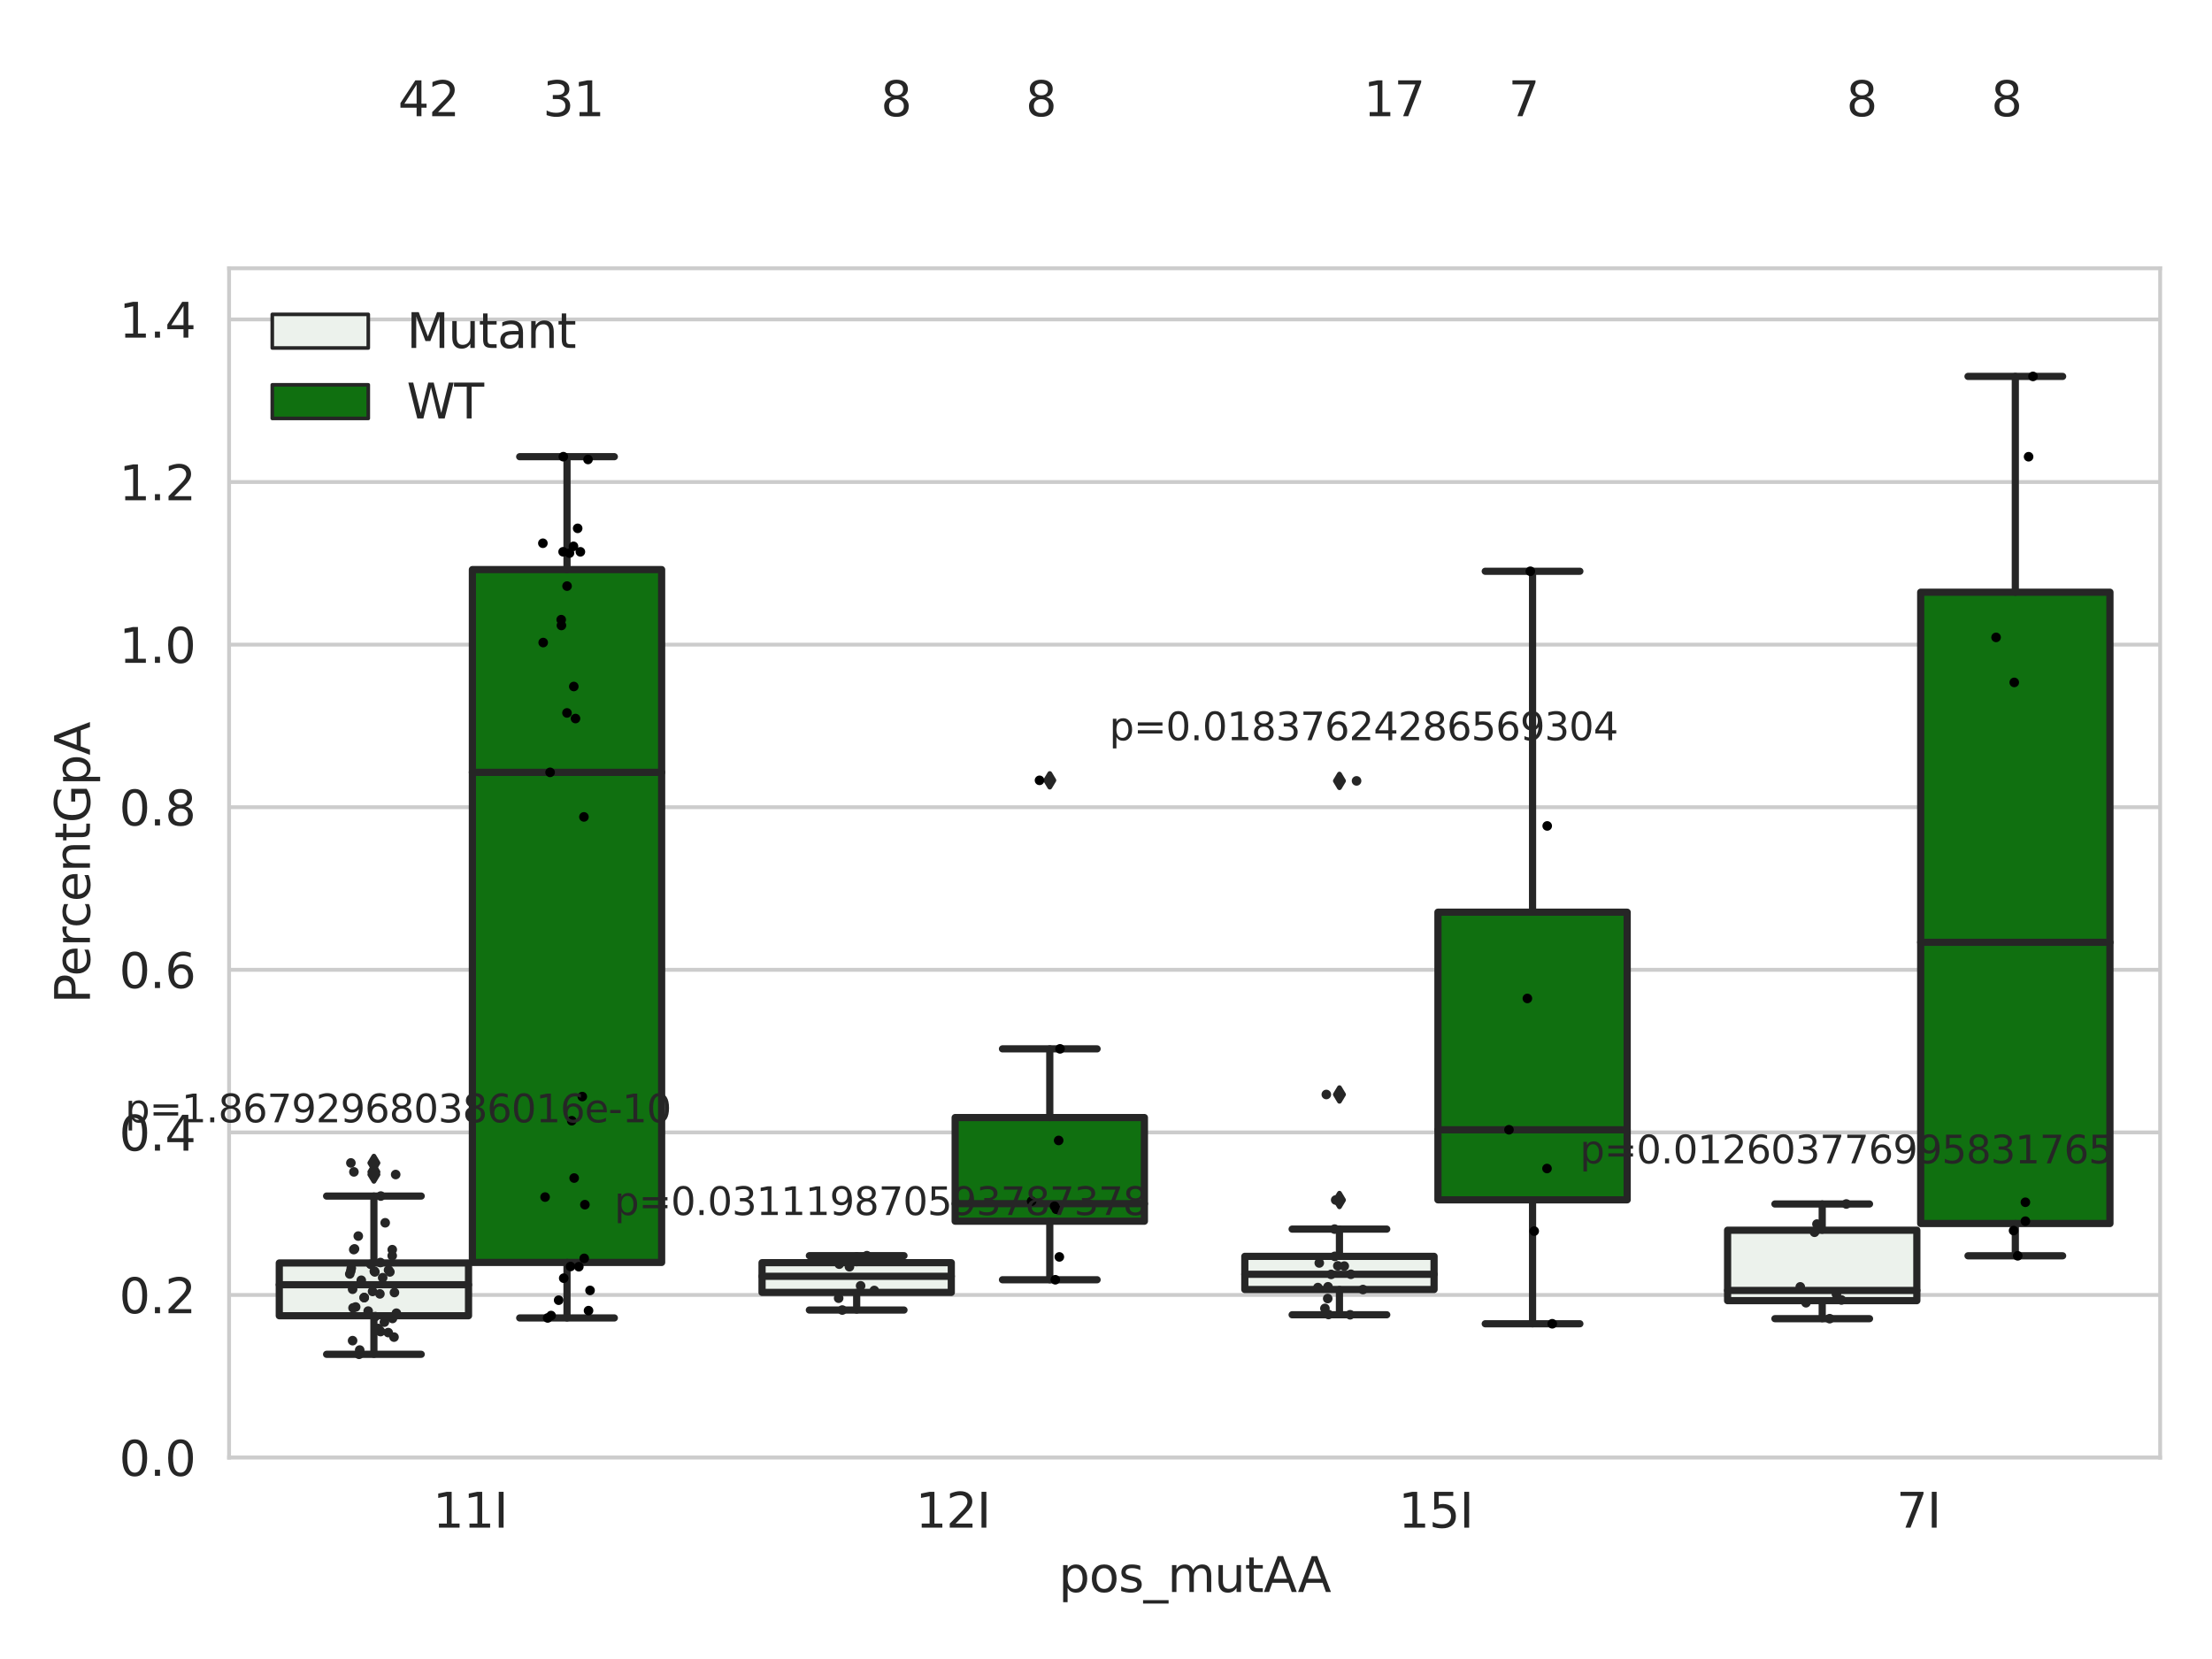 <?xml version="1.0" encoding="utf-8" standalone="no"?>
<!DOCTYPE svg PUBLIC "-//W3C//DTD SVG 1.1//EN"
  "http://www.w3.org/Graphics/SVG/1.1/DTD/svg11.dtd">
<svg xmlns:xlink="http://www.w3.org/1999/xlink" width="460.8pt" height="345.6pt" viewBox="0 0 460.8 345.6" xmlns="http://www.w3.org/2000/svg" version="1.1">
 <defs>
  <style type="text/css">*{stroke-linejoin: round; stroke-linecap: butt}</style>
 </defs>
 <g id="figure_1">
  <g id="patch_1">
   <path d="M 0 345.6 
L 460.8 345.6 
L 460.8 0 
L 0 0 
z
" style="fill: #ffffff"/>
  </g>
  <g id="axes_1">
   <g id="patch_2">
    <path d="M 47.72 303.64 
L 450 303.64 
L 450 55.89 
L 47.72 55.89 
z
" style="fill: #ffffff"/>
   </g>
   <g id="matplotlib.axis_1">
    <g id="xtick_1">
     <g id="text_1">
      <!-- 11I -->
      <g style="fill: #262626" transform="translate(90.168 318.238)scale(0.1 -0.1)">
       <defs>
        <path id="DejaVuSans-31" d="M 794 531 
L 1825 531 
L 1825 4091 
L 703 3866 
L 703 4441 
L 1819 4666 
L 2450 4666 
L 2450 531 
L 3481 531 
L 3481 0 
L 794 0 
L 794 531 
z
" transform="scale(0.016)"/>
        <path id="DejaVuSans-49" d="M 628 4666 
L 1259 4666 
L 1259 0 
L 628 0 
L 628 4666 
z
" transform="scale(0.016)"/>
       </defs>
       <use xlink:href="#DejaVuSans-31"/>
       <use xlink:href="#DejaVuSans-31" x="63.623"/>
       <use xlink:href="#DejaVuSans-49" x="127.246"/>
      </g>
     </g>
    </g>
    <g id="xtick_2">
     <g id="text_2">
      <!-- 12I -->
      <g style="fill: #262626" transform="translate(190.738 318.238)scale(0.1 -0.1)">
       <defs>
        <path id="DejaVuSans-32" d="M 1228 531 
L 3431 531 
L 3431 0 
L 469 0 
L 469 531 
Q 828 903 1448 1529 
Q 2069 2156 2228 2338 
Q 2531 2678 2651 2914 
Q 2772 3150 2772 3378 
Q 2772 3750 2511 3984 
Q 2250 4219 1831 4219 
Q 1534 4219 1204 4116 
Q 875 4013 500 3803 
L 500 4441 
Q 881 4594 1212 4672 
Q 1544 4750 1819 4750 
Q 2544 4750 2975 4387 
Q 3406 4025 3406 3419 
Q 3406 3131 3298 2873 
Q 3191 2616 2906 2266 
Q 2828 2175 2409 1742 
Q 1991 1309 1228 531 
z
" transform="scale(0.016)"/>
       </defs>
       <use xlink:href="#DejaVuSans-31"/>
       <use xlink:href="#DejaVuSans-32" x="63.623"/>
       <use xlink:href="#DejaVuSans-49" x="127.246"/>
      </g>
     </g>
    </g>
    <g id="xtick_3">
     <g id="text_3">
      <!-- 15I -->
      <g style="fill: #262626" transform="translate(291.308 318.238)scale(0.1 -0.1)">
       <defs>
        <path id="DejaVuSans-35" d="M 691 4666 
L 3169 4666 
L 3169 4134 
L 1269 4134 
L 1269 2991 
Q 1406 3038 1543 3061 
Q 1681 3084 1819 3084 
Q 2600 3084 3056 2656 
Q 3513 2228 3513 1497 
Q 3513 744 3044 326 
Q 2575 -91 1722 -91 
Q 1428 -91 1123 -41 
Q 819 9 494 109 
L 494 744 
Q 775 591 1075 516 
Q 1375 441 1709 441 
Q 2250 441 2565 725 
Q 2881 1009 2881 1497 
Q 2881 1984 2565 2268 
Q 2250 2553 1709 2553 
Q 1456 2553 1204 2497 
Q 953 2441 691 2322 
L 691 4666 
z
" transform="scale(0.016)"/>
       </defs>
       <use xlink:href="#DejaVuSans-31"/>
       <use xlink:href="#DejaVuSans-35" x="63.623"/>
       <use xlink:href="#DejaVuSans-49" x="127.246"/>
      </g>
     </g>
    </g>
    <g id="xtick_4">
     <g id="text_4">
      <!-- 7I -->
      <g style="fill: #262626" transform="translate(395.059 318.238)scale(0.1 -0.1)">
       <defs>
        <path id="DejaVuSans-37" d="M 525 4666 
L 3525 4666 
L 3525 4397 
L 1831 0 
L 1172 0 
L 2766 4134 
L 525 4134 
L 525 4666 
z
" transform="scale(0.016)"/>
       </defs>
       <use xlink:href="#DejaVuSans-37"/>
       <use xlink:href="#DejaVuSans-49" x="63.623"/>
      </g>
     </g>
    </g>
    <g id="text_5">
     <!-- pos_mutAA -->
     <g style="fill: #262626" transform="translate(220.544 331.638)scale(0.1 -0.1)">
      <defs>
       <path id="DejaVuSans-70" d="M 1159 525 
L 1159 -1331 
L 581 -1331 
L 581 3500 
L 1159 3500 
L 1159 2969 
Q 1341 3281 1617 3432 
Q 1894 3584 2278 3584 
Q 2916 3584 3314 3078 
Q 3713 2572 3713 1747 
Q 3713 922 3314 415 
Q 2916 -91 2278 -91 
Q 1894 -91 1617 61 
Q 1341 213 1159 525 
z
M 3116 1747 
Q 3116 2381 2855 2742 
Q 2594 3103 2138 3103 
Q 1681 3103 1420 2742 
Q 1159 2381 1159 1747 
Q 1159 1113 1420 752 
Q 1681 391 2138 391 
Q 2594 391 2855 752 
Q 3116 1113 3116 1747 
z
" transform="scale(0.016)"/>
       <path id="DejaVuSans-6f" d="M 1959 3097 
Q 1497 3097 1228 2736 
Q 959 2375 959 1747 
Q 959 1119 1226 758 
Q 1494 397 1959 397 
Q 2419 397 2687 759 
Q 2956 1122 2956 1747 
Q 2956 2369 2687 2733 
Q 2419 3097 1959 3097 
z
M 1959 3584 
Q 2709 3584 3137 3096 
Q 3566 2609 3566 1747 
Q 3566 888 3137 398 
Q 2709 -91 1959 -91 
Q 1206 -91 779 398 
Q 353 888 353 1747 
Q 353 2609 779 3096 
Q 1206 3584 1959 3584 
z
" transform="scale(0.016)"/>
       <path id="DejaVuSans-73" d="M 2834 3397 
L 2834 2853 
Q 2591 2978 2328 3040 
Q 2066 3103 1784 3103 
Q 1356 3103 1142 2972 
Q 928 2841 928 2578 
Q 928 2378 1081 2264 
Q 1234 2150 1697 2047 
L 1894 2003 
Q 2506 1872 2764 1633 
Q 3022 1394 3022 966 
Q 3022 478 2636 193 
Q 2250 -91 1575 -91 
Q 1294 -91 989 -36 
Q 684 19 347 128 
L 347 722 
Q 666 556 975 473 
Q 1284 391 1588 391 
Q 1994 391 2212 530 
Q 2431 669 2431 922 
Q 2431 1156 2273 1281 
Q 2116 1406 1581 1522 
L 1381 1569 
Q 847 1681 609 1914 
Q 372 2147 372 2553 
Q 372 3047 722 3315 
Q 1072 3584 1716 3584 
Q 2034 3584 2315 3537 
Q 2597 3491 2834 3397 
z
" transform="scale(0.016)"/>
       <path id="DejaVuSans-5f" d="M 3263 -1063 
L 3263 -1509 
L -63 -1509 
L -63 -1063 
L 3263 -1063 
z
" transform="scale(0.016)"/>
       <path id="DejaVuSans-6d" d="M 3328 2828 
Q 3544 3216 3844 3400 
Q 4144 3584 4550 3584 
Q 5097 3584 5394 3201 
Q 5691 2819 5691 2113 
L 5691 0 
L 5113 0 
L 5113 2094 
Q 5113 2597 4934 2840 
Q 4756 3084 4391 3084 
Q 3944 3084 3684 2787 
Q 3425 2491 3425 1978 
L 3425 0 
L 2847 0 
L 2847 2094 
Q 2847 2600 2669 2842 
Q 2491 3084 2119 3084 
Q 1678 3084 1418 2786 
Q 1159 2488 1159 1978 
L 1159 0 
L 581 0 
L 581 3500 
L 1159 3500 
L 1159 2956 
Q 1356 3278 1631 3431 
Q 1906 3584 2284 3584 
Q 2666 3584 2933 3390 
Q 3200 3197 3328 2828 
z
" transform="scale(0.016)"/>
       <path id="DejaVuSans-75" d="M 544 1381 
L 544 3500 
L 1119 3500 
L 1119 1403 
Q 1119 906 1312 657 
Q 1506 409 1894 409 
Q 2359 409 2629 706 
Q 2900 1003 2900 1516 
L 2900 3500 
L 3475 3500 
L 3475 0 
L 2900 0 
L 2900 538 
Q 2691 219 2414 64 
Q 2138 -91 1772 -91 
Q 1169 -91 856 284 
Q 544 659 544 1381 
z
M 1991 3584 
L 1991 3584 
z
" transform="scale(0.016)"/>
       <path id="DejaVuSans-74" d="M 1172 4494 
L 1172 3500 
L 2356 3500 
L 2356 3053 
L 1172 3053 
L 1172 1153 
Q 1172 725 1289 603 
Q 1406 481 1766 481 
L 2356 481 
L 2356 0 
L 1766 0 
Q 1100 0 847 248 
Q 594 497 594 1153 
L 594 3053 
L 172 3053 
L 172 3500 
L 594 3500 
L 594 4494 
L 1172 4494 
z
" transform="scale(0.016)"/>
       <path id="DejaVuSans-41" d="M 2188 4044 
L 1331 1722 
L 3047 1722 
L 2188 4044 
z
M 1831 4666 
L 2547 4666 
L 4325 0 
L 3669 0 
L 3244 1197 
L 1141 1197 
L 716 0 
L 50 0 
L 1831 4666 
z
" transform="scale(0.016)"/>
      </defs>
      <use xlink:href="#DejaVuSans-70"/>
      <use xlink:href="#DejaVuSans-6f" x="63.477"/>
      <use xlink:href="#DejaVuSans-73" x="124.658"/>
      <use xlink:href="#DejaVuSans-5f" x="176.758"/>
      <use xlink:href="#DejaVuSans-6d" x="226.758"/>
      <use xlink:href="#DejaVuSans-75" x="324.17"/>
      <use xlink:href="#DejaVuSans-74" x="387.549"/>
      <use xlink:href="#DejaVuSans-41" x="426.758"/>
      <use xlink:href="#DejaVuSans-41" x="497.916"/>
     </g>
    </g>
   </g>
   <g id="matplotlib.axis_2">
    <g id="ytick_1">
     <g id="line2d_1">
      <path d="M 47.72 303.64 
L 450 303.64 
" clip-path="url(#p902c23044a)" style="fill: none; stroke: #cccccc; stroke-width: 0.8; stroke-linecap: round"/>
     </g>
     <g id="text_6">
      <!-- 0.0 -->
      <g style="fill: #262626" transform="translate(24.817 307.439)scale(0.1 -0.1)">
       <defs>
        <path id="DejaVuSans-30" d="M 2034 4250 
Q 1547 4250 1301 3770 
Q 1056 3291 1056 2328 
Q 1056 1369 1301 889 
Q 1547 409 2034 409 
Q 2525 409 2770 889 
Q 3016 1369 3016 2328 
Q 3016 3291 2770 3770 
Q 2525 4250 2034 4250 
z
M 2034 4750 
Q 2819 4750 3233 4129 
Q 3647 3509 3647 2328 
Q 3647 1150 3233 529 
Q 2819 -91 2034 -91 
Q 1250 -91 836 529 
Q 422 1150 422 2328 
Q 422 3509 836 4129 
Q 1250 4750 2034 4750 
z
" transform="scale(0.016)"/>
        <path id="DejaVuSans-2e" d="M 684 794 
L 1344 794 
L 1344 0 
L 684 0 
L 684 794 
z
" transform="scale(0.016)"/>
       </defs>
       <use xlink:href="#DejaVuSans-30"/>
       <use xlink:href="#DejaVuSans-2e" x="63.623"/>
       <use xlink:href="#DejaVuSans-30" x="95.41"/>
      </g>
     </g>
    </g>
    <g id="ytick_2">
     <g id="line2d_2">
      <path d="M 47.72 269.769 
L 450 269.769 
" clip-path="url(#p902c23044a)" style="fill: none; stroke: #cccccc; stroke-width: 0.8; stroke-linecap: round"/>
     </g>
     <g id="text_7">
      <!-- 0.2 -->
      <g style="fill: #262626" transform="translate(24.817 273.568)scale(0.1 -0.1)">
       <use xlink:href="#DejaVuSans-30"/>
       <use xlink:href="#DejaVuSans-2e" x="63.623"/>
       <use xlink:href="#DejaVuSans-32" x="95.41"/>
      </g>
     </g>
    </g>
    <g id="ytick_3">
     <g id="line2d_3">
      <path d="M 47.72 235.898 
L 450 235.898 
" clip-path="url(#p902c23044a)" style="fill: none; stroke: #cccccc; stroke-width: 0.8; stroke-linecap: round"/>
     </g>
     <g id="text_8">
      <!-- 0.4 -->
      <g style="fill: #262626" transform="translate(24.817 239.697)scale(0.1 -0.1)">
       <defs>
        <path id="DejaVuSans-34" d="M 2419 4116 
L 825 1625 
L 2419 1625 
L 2419 4116 
z
M 2253 4666 
L 3047 4666 
L 3047 1625 
L 3713 1625 
L 3713 1100 
L 3047 1100 
L 3047 0 
L 2419 0 
L 2419 1100 
L 313 1100 
L 313 1709 
L 2253 4666 
z
" transform="scale(0.016)"/>
       </defs>
       <use xlink:href="#DejaVuSans-30"/>
       <use xlink:href="#DejaVuSans-2e" x="63.623"/>
       <use xlink:href="#DejaVuSans-34" x="95.41"/>
      </g>
     </g>
    </g>
    <g id="ytick_4">
     <g id="line2d_4">
      <path d="M 47.72 202.026 
L 450 202.026 
" clip-path="url(#p902c23044a)" style="fill: none; stroke: #cccccc; stroke-width: 0.8; stroke-linecap: round"/>
     </g>
     <g id="text_9">
      <!-- 0.6 -->
      <g style="fill: #262626" transform="translate(24.817 205.826)scale(0.1 -0.1)">
       <defs>
        <path id="DejaVuSans-36" d="M 2113 2584 
Q 1688 2584 1439 2293 
Q 1191 2003 1191 1497 
Q 1191 994 1439 701 
Q 1688 409 2113 409 
Q 2538 409 2786 701 
Q 3034 994 3034 1497 
Q 3034 2003 2786 2293 
Q 2538 2584 2113 2584 
z
M 3366 4563 
L 3366 3988 
Q 3128 4100 2886 4159 
Q 2644 4219 2406 4219 
Q 1781 4219 1451 3797 
Q 1122 3375 1075 2522 
Q 1259 2794 1537 2939 
Q 1816 3084 2150 3084 
Q 2853 3084 3261 2657 
Q 3669 2231 3669 1497 
Q 3669 778 3244 343 
Q 2819 -91 2113 -91 
Q 1303 -91 875 529 
Q 447 1150 447 2328 
Q 447 3434 972 4092 
Q 1497 4750 2381 4750 
Q 2619 4750 2861 4703 
Q 3103 4656 3366 4563 
z
" transform="scale(0.016)"/>
       </defs>
       <use xlink:href="#DejaVuSans-30"/>
       <use xlink:href="#DejaVuSans-2e" x="63.623"/>
       <use xlink:href="#DejaVuSans-36" x="95.41"/>
      </g>
     </g>
    </g>
    <g id="ytick_5">
     <g id="line2d_5">
      <path d="M 47.72 168.155 
L 450 168.155 
" clip-path="url(#p902c23044a)" style="fill: none; stroke: #cccccc; stroke-width: 0.8; stroke-linecap: round"/>
     </g>
     <g id="text_10">
      <!-- 0.8 -->
      <g style="fill: #262626" transform="translate(24.817 171.954)scale(0.1 -0.1)">
       <defs>
        <path id="DejaVuSans-38" d="M 2034 2216 
Q 1584 2216 1326 1975 
Q 1069 1734 1069 1313 
Q 1069 891 1326 650 
Q 1584 409 2034 409 
Q 2484 409 2743 651 
Q 3003 894 3003 1313 
Q 3003 1734 2745 1975 
Q 2488 2216 2034 2216 
z
M 1403 2484 
Q 997 2584 770 2862 
Q 544 3141 544 3541 
Q 544 4100 942 4425 
Q 1341 4750 2034 4750 
Q 2731 4750 3128 4425 
Q 3525 4100 3525 3541 
Q 3525 3141 3298 2862 
Q 3072 2584 2669 2484 
Q 3125 2378 3379 2068 
Q 3634 1759 3634 1313 
Q 3634 634 3220 271 
Q 2806 -91 2034 -91 
Q 1263 -91 848 271 
Q 434 634 434 1313 
Q 434 1759 690 2068 
Q 947 2378 1403 2484 
z
M 1172 3481 
Q 1172 3119 1398 2916 
Q 1625 2713 2034 2713 
Q 2441 2713 2670 2916 
Q 2900 3119 2900 3481 
Q 2900 3844 2670 4047 
Q 2441 4250 2034 4250 
Q 1625 4250 1398 4047 
Q 1172 3844 1172 3481 
z
" transform="scale(0.016)"/>
       </defs>
       <use xlink:href="#DejaVuSans-30"/>
       <use xlink:href="#DejaVuSans-2e" x="63.623"/>
       <use xlink:href="#DejaVuSans-38" x="95.41"/>
      </g>
     </g>
    </g>
    <g id="ytick_6">
     <g id="line2d_6">
      <path d="M 47.72 134.284 
L 450 134.284 
" clip-path="url(#p902c23044a)" style="fill: none; stroke: #cccccc; stroke-width: 0.8; stroke-linecap: round"/>
     </g>
     <g id="text_11">
      <!-- 1.0 -->
      <g style="fill: #262626" transform="translate(24.817 138.083)scale(0.1 -0.1)">
       <use xlink:href="#DejaVuSans-31"/>
       <use xlink:href="#DejaVuSans-2e" x="63.623"/>
       <use xlink:href="#DejaVuSans-30" x="95.41"/>
      </g>
     </g>
    </g>
    <g id="ytick_7">
     <g id="line2d_7">
      <path d="M 47.72 100.413 
L 450 100.413 
" clip-path="url(#p902c23044a)" style="fill: none; stroke: #cccccc; stroke-width: 0.8; stroke-linecap: round"/>
     </g>
     <g id="text_12">
      <!-- 1.2 -->
      <g style="fill: #262626" transform="translate(24.817 104.212)scale(0.1 -0.1)">
       <use xlink:href="#DejaVuSans-31"/>
       <use xlink:href="#DejaVuSans-2e" x="63.623"/>
       <use xlink:href="#DejaVuSans-32" x="95.41"/>
      </g>
     </g>
    </g>
    <g id="ytick_8">
     <g id="line2d_8">
      <path d="M 47.72 66.542 
L 450 66.542 
" clip-path="url(#p902c23044a)" style="fill: none; stroke: #cccccc; stroke-width: 0.8; stroke-linecap: round"/>
     </g>
     <g id="text_13">
      <!-- 1.4 -->
      <g style="fill: #262626" transform="translate(24.817 70.341)scale(0.1 -0.1)">
       <use xlink:href="#DejaVuSans-31"/>
       <use xlink:href="#DejaVuSans-2e" x="63.623"/>
       <use xlink:href="#DejaVuSans-34" x="95.41"/>
      </g>
     </g>
    </g>
    <g id="text_14">
     <!-- PercentGpA -->
     <g style="fill: #262626" transform="translate(18.737 209.041)rotate(-90)scale(0.1 -0.1)">
      <defs>
       <path id="DejaVuSans-50" d="M 1259 4147 
L 1259 2394 
L 2053 2394 
Q 2494 2394 2734 2622 
Q 2975 2850 2975 3272 
Q 2975 3691 2734 3919 
Q 2494 4147 2053 4147 
L 1259 4147 
z
M 628 4666 
L 2053 4666 
Q 2838 4666 3239 4311 
Q 3641 3956 3641 3272 
Q 3641 2581 3239 2228 
Q 2838 1875 2053 1875 
L 1259 1875 
L 1259 0 
L 628 0 
L 628 4666 
z
" transform="scale(0.016)"/>
       <path id="DejaVuSans-65" d="M 3597 1894 
L 3597 1613 
L 953 1613 
Q 991 1019 1311 708 
Q 1631 397 2203 397 
Q 2534 397 2845 478 
Q 3156 559 3463 722 
L 3463 178 
Q 3153 47 2828 -22 
Q 2503 -91 2169 -91 
Q 1331 -91 842 396 
Q 353 884 353 1716 
Q 353 2575 817 3079 
Q 1281 3584 2069 3584 
Q 2775 3584 3186 3129 
Q 3597 2675 3597 1894 
z
M 3022 2063 
Q 3016 2534 2758 2815 
Q 2500 3097 2075 3097 
Q 1594 3097 1305 2825 
Q 1016 2553 972 2059 
L 3022 2063 
z
" transform="scale(0.016)"/>
       <path id="DejaVuSans-72" d="M 2631 2963 
Q 2534 3019 2420 3045 
Q 2306 3072 2169 3072 
Q 1681 3072 1420 2755 
Q 1159 2438 1159 1844 
L 1159 0 
L 581 0 
L 581 3500 
L 1159 3500 
L 1159 2956 
Q 1341 3275 1631 3429 
Q 1922 3584 2338 3584 
Q 2397 3584 2469 3576 
Q 2541 3569 2628 3553 
L 2631 2963 
z
" transform="scale(0.016)"/>
       <path id="DejaVuSans-63" d="M 3122 3366 
L 3122 2828 
Q 2878 2963 2633 3030 
Q 2388 3097 2138 3097 
Q 1578 3097 1268 2742 
Q 959 2388 959 1747 
Q 959 1106 1268 751 
Q 1578 397 2138 397 
Q 2388 397 2633 464 
Q 2878 531 3122 666 
L 3122 134 
Q 2881 22 2623 -34 
Q 2366 -91 2075 -91 
Q 1284 -91 818 406 
Q 353 903 353 1747 
Q 353 2603 823 3093 
Q 1294 3584 2113 3584 
Q 2378 3584 2631 3529 
Q 2884 3475 3122 3366 
z
" transform="scale(0.016)"/>
       <path id="DejaVuSans-6e" d="M 3513 2113 
L 3513 0 
L 2938 0 
L 2938 2094 
Q 2938 2591 2744 2837 
Q 2550 3084 2163 3084 
Q 1697 3084 1428 2787 
Q 1159 2491 1159 1978 
L 1159 0 
L 581 0 
L 581 3500 
L 1159 3500 
L 1159 2956 
Q 1366 3272 1645 3428 
Q 1925 3584 2291 3584 
Q 2894 3584 3203 3211 
Q 3513 2838 3513 2113 
z
" transform="scale(0.016)"/>
       <path id="DejaVuSans-47" d="M 3809 666 
L 3809 1919 
L 2778 1919 
L 2778 2438 
L 4434 2438 
L 4434 434 
Q 4069 175 3628 42 
Q 3188 -91 2688 -91 
Q 1594 -91 976 548 
Q 359 1188 359 2328 
Q 359 3472 976 4111 
Q 1594 4750 2688 4750 
Q 3144 4750 3555 4637 
Q 3966 4525 4313 4306 
L 4313 3634 
Q 3963 3931 3569 4081 
Q 3175 4231 2741 4231 
Q 1884 4231 1454 3753 
Q 1025 3275 1025 2328 
Q 1025 1384 1454 906 
Q 1884 428 2741 428 
Q 3075 428 3337 486 
Q 3600 544 3809 666 
z
" transform="scale(0.016)"/>
      </defs>
      <use xlink:href="#DejaVuSans-50"/>
      <use xlink:href="#DejaVuSans-65" x="56.678"/>
      <use xlink:href="#DejaVuSans-72" x="118.201"/>
      <use xlink:href="#DejaVuSans-63" x="157.064"/>
      <use xlink:href="#DejaVuSans-65" x="212.045"/>
      <use xlink:href="#DejaVuSans-6e" x="273.568"/>
      <use xlink:href="#DejaVuSans-74" x="336.947"/>
      <use xlink:href="#DejaVuSans-47" x="376.156"/>
      <use xlink:href="#DejaVuSans-70" x="453.646"/>
      <use xlink:href="#DejaVuSans-41" x="517.123"/>
     </g>
    </g>
   </g>
   <g id="patch_3">
    <path d="M 58.179 274.094 
L 97.603 274.094 
L 97.603 263.102 
L 58.179 263.102 
L 58.179 274.094 
z
" clip-path="url(#p902c23044a)" style="fill: #ecf2ec; stroke: #262626; stroke-width: 1.5; stroke-linejoin: miter"/>
   </g>
   <g id="patch_4">
    <path d="M 98.407 262.99 
L 137.831 262.99 
L 137.831 118.656 
L 98.407 118.656 
L 98.407 262.99 
z
" clip-path="url(#p902c23044a)" style="fill: #107010; stroke: #262626; stroke-width: 1.5; stroke-linejoin: miter"/>
   </g>
   <g id="patch_5">
    <path d="M 158.749 269.233 
L 198.173 269.233 
L 198.173 263.042 
L 158.749 263.042 
L 158.749 269.233 
z
" clip-path="url(#p902c23044a)" style="fill: #ecf2ec; stroke: #262626; stroke-width: 1.5; stroke-linejoin: miter"/>
   </g>
   <g id="patch_6">
    <path d="M 198.977 254.396 
L 238.401 254.396 
L 238.401 232.807 
L 198.977 232.807 
L 198.977 254.396 
z
" clip-path="url(#p902c23044a)" style="fill: #107010; stroke: #262626; stroke-width: 1.5; stroke-linejoin: miter"/>
   </g>
   <g id="patch_7">
    <path d="M 259.319 268.632 
L 298.743 268.632 
L 298.743 261.72 
L 259.319 261.72 
L 259.319 268.632 
z
" clip-path="url(#p902c23044a)" style="fill: #ecf2ec; stroke: #262626; stroke-width: 1.5; stroke-linejoin: miter"/>
   </g>
   <g id="patch_8">
    <path d="M 299.547 249.945 
L 338.971 249.945 
L 338.971 190.026 
L 299.547 190.026 
L 299.547 249.945 
z
" clip-path="url(#p902c23044a)" style="fill: #107010; stroke: #262626; stroke-width: 1.5; stroke-linejoin: miter"/>
   </g>
   <g id="patch_9">
    <path d="M 359.889 270.954 
L 399.313 270.954 
L 399.313 256.273 
L 359.889 256.273 
L 359.889 270.954 
z
" clip-path="url(#p902c23044a)" style="fill: #ecf2ec; stroke: #262626; stroke-width: 1.5; stroke-linejoin: miter"/>
   </g>
   <g id="patch_10">
    <path d="M 400.117 254.883 
L 439.541 254.883 
L 439.541 123.369 
L 400.117 123.369 
L 400.117 254.883 
z
" clip-path="url(#p902c23044a)" style="fill: #107010; stroke: #262626; stroke-width: 1.5; stroke-linejoin: miter"/>
   </g>
   <g id="patch_11">
    <path d="M 98.005 303.64 
L 98.005 303.64 
L 98.005 303.64 
L 98.005 303.64 
z
" clip-path="url(#p902c23044a)" style="fill: #ecf2ec; stroke: #262626; stroke-width: 0.75; stroke-linejoin: miter"/>
   </g>
   <g id="patch_12">
    <path d="M 98.005 303.64 
L 98.005 303.64 
L 98.005 303.64 
L 98.005 303.64 
z
" clip-path="url(#p902c23044a)" style="fill: #107010; stroke: #262626; stroke-width: 0.75; stroke-linejoin: miter"/>
   </g>
   <g id="PathCollection_1"/>
   <g id="PathCollection_2"/>
   <g id="line2d_9">
    <path d="M 77.891 274.094 
L 77.891 282.127 
" clip-path="url(#p902c23044a)" style="fill: none; stroke: #262626; stroke-width: 1.5; stroke-linecap: round"/>
   </g>
   <g id="line2d_10">
    <path d="M 77.891 263.102 
L 77.891 249.161 
" clip-path="url(#p902c23044a)" style="fill: none; stroke: #262626; stroke-width: 1.5; stroke-linecap: round"/>
   </g>
   <g id="line2d_11">
    <path d="M 68.035 282.127 
L 87.747 282.127 
" clip-path="url(#p902c23044a)" style="fill: none; stroke: #262626; stroke-width: 1.5; stroke-linecap: round"/>
   </g>
   <g id="line2d_12">
    <path d="M 68.035 249.161 
L 87.747 249.161 
" clip-path="url(#p902c23044a)" style="fill: none; stroke: #262626; stroke-width: 1.5; stroke-linecap: round"/>
   </g>
   <g id="line2d_13">
    <defs>
     <path id="m918893e147" d="M -0 1.414 
L 0.849 0 
L 0 -1.414 
L -0.849 -0 
z
" style="stroke: #262626; stroke-linejoin: miter"/>
    </defs>
    <g clip-path="url(#p902c23044a)">
     <use xlink:href="#m918893e147" x="77.891" y="244.127" style="fill: #262626; stroke: #262626; stroke-linejoin: miter"/>
     <use xlink:href="#m918893e147" x="77.891" y="244.674" style="fill: #262626; stroke: #262626; stroke-linejoin: miter"/>
     <use xlink:href="#m918893e147" x="77.891" y="242.261" style="fill: #262626; stroke: #262626; stroke-linejoin: miter"/>
    </g>
   </g>
   <g id="line2d_14">
    <path d="M 118.119 262.99 
L 118.119 274.551 
" clip-path="url(#p902c23044a)" style="fill: none; stroke: #262626; stroke-width: 1.5; stroke-linecap: round"/>
   </g>
   <g id="line2d_15">
    <path d="M 118.119 118.656 
L 118.119 95.136 
" clip-path="url(#p902c23044a)" style="fill: none; stroke: #262626; stroke-width: 1.5; stroke-linecap: round"/>
   </g>
   <g id="line2d_16">
    <path d="M 108.263 274.551 
L 127.975 274.551 
" clip-path="url(#p902c23044a)" style="fill: none; stroke: #262626; stroke-width: 1.5; stroke-linecap: round"/>
   </g>
   <g id="line2d_17">
    <path d="M 108.263 95.136 
L 127.975 95.136 
" clip-path="url(#p902c23044a)" style="fill: none; stroke: #262626; stroke-width: 1.5; stroke-linecap: round"/>
   </g>
   <g id="line2d_18"/>
   <g id="line2d_19">
    <path d="M 178.461 269.233 
L 178.461 272.906 
" clip-path="url(#p902c23044a)" style="fill: none; stroke: #262626; stroke-width: 1.5; stroke-linecap: round"/>
   </g>
   <g id="line2d_20">
    <path d="M 178.461 263.042 
L 178.461 261.579 
" clip-path="url(#p902c23044a)" style="fill: none; stroke: #262626; stroke-width: 1.5; stroke-linecap: round"/>
   </g>
   <g id="line2d_21">
    <path d="M 168.605 272.906 
L 188.317 272.906 
" clip-path="url(#p902c23044a)" style="fill: none; stroke: #262626; stroke-width: 1.5; stroke-linecap: round"/>
   </g>
   <g id="line2d_22">
    <path d="M 168.605 261.579 
L 188.317 261.579 
" clip-path="url(#p902c23044a)" style="fill: none; stroke: #262626; stroke-width: 1.5; stroke-linecap: round"/>
   </g>
   <g id="line2d_23"/>
   <g id="line2d_24">
    <path d="M 218.689 254.396 
L 218.689 266.596 
" clip-path="url(#p902c23044a)" style="fill: none; stroke: #262626; stroke-width: 1.5; stroke-linecap: round"/>
   </g>
   <g id="line2d_25">
    <path d="M 218.689 232.807 
L 218.689 218.497 
" clip-path="url(#p902c23044a)" style="fill: none; stroke: #262626; stroke-width: 1.5; stroke-linecap: round"/>
   </g>
   <g id="line2d_26">
    <path d="M 208.833 266.596 
L 228.545 266.596 
" clip-path="url(#p902c23044a)" style="fill: none; stroke: #262626; stroke-width: 1.5; stroke-linecap: round"/>
   </g>
   <g id="line2d_27">
    <path d="M 208.833 218.497 
L 228.545 218.497 
" clip-path="url(#p902c23044a)" style="fill: none; stroke: #262626; stroke-width: 1.5; stroke-linecap: round"/>
   </g>
   <g id="line2d_28">
    <g clip-path="url(#p902c23044a)">
     <use xlink:href="#m918893e147" x="218.689" y="162.558" style="fill: #262626; stroke: #262626; stroke-linejoin: miter"/>
    </g>
   </g>
   <g id="line2d_29">
    <path d="M 279.031 268.632 
L 279.031 273.89 
" clip-path="url(#p902c23044a)" style="fill: none; stroke: #262626; stroke-width: 1.5; stroke-linecap: round"/>
   </g>
   <g id="line2d_30">
    <path d="M 279.031 261.72 
L 279.031 256.044 
" clip-path="url(#p902c23044a)" style="fill: none; stroke: #262626; stroke-width: 1.5; stroke-linecap: round"/>
   </g>
   <g id="line2d_31">
    <path d="M 269.175 273.89 
L 288.887 273.89 
" clip-path="url(#p902c23044a)" style="fill: none; stroke: #262626; stroke-width: 1.5; stroke-linecap: round"/>
   </g>
   <g id="line2d_32">
    <path d="M 269.175 256.044 
L 288.887 256.044 
" clip-path="url(#p902c23044a)" style="fill: none; stroke: #262626; stroke-width: 1.5; stroke-linecap: round"/>
   </g>
   <g id="line2d_33">
    <g clip-path="url(#p902c23044a)">
     <use xlink:href="#m918893e147" x="279.031" y="249.984" style="fill: #262626; stroke: #262626; stroke-linejoin: miter"/>
     <use xlink:href="#m918893e147" x="279.031" y="228.001" style="fill: #262626; stroke: #262626; stroke-linejoin: miter"/>
     <use xlink:href="#m918893e147" x="279.031" y="162.674" style="fill: #262626; stroke: #262626; stroke-linejoin: miter"/>
    </g>
   </g>
   <g id="line2d_34">
    <path d="M 319.259 249.945 
L 319.259 275.764 
" clip-path="url(#p902c23044a)" style="fill: none; stroke: #262626; stroke-width: 1.5; stroke-linecap: round"/>
   </g>
   <g id="line2d_35">
    <path d="M 319.259 190.026 
L 319.259 119.005 
" clip-path="url(#p902c23044a)" style="fill: none; stroke: #262626; stroke-width: 1.5; stroke-linecap: round"/>
   </g>
   <g id="line2d_36">
    <path d="M 309.403 275.764 
L 329.115 275.764 
" clip-path="url(#p902c23044a)" style="fill: none; stroke: #262626; stroke-width: 1.5; stroke-linecap: round"/>
   </g>
   <g id="line2d_37">
    <path d="M 309.403 119.005 
L 329.115 119.005 
" clip-path="url(#p902c23044a)" style="fill: none; stroke: #262626; stroke-width: 1.5; stroke-linecap: round"/>
   </g>
   <g id="line2d_38"/>
   <g id="line2d_39">
    <path d="M 379.601 270.954 
L 379.601 274.704 
" clip-path="url(#p902c23044a)" style="fill: none; stroke: #262626; stroke-width: 1.5; stroke-linecap: round"/>
   </g>
   <g id="line2d_40">
    <path d="M 379.601 256.273 
L 379.601 250.813 
" clip-path="url(#p902c23044a)" style="fill: none; stroke: #262626; stroke-width: 1.5; stroke-linecap: round"/>
   </g>
   <g id="line2d_41">
    <path d="M 369.745 274.704 
L 389.457 274.704 
" clip-path="url(#p902c23044a)" style="fill: none; stroke: #262626; stroke-width: 1.5; stroke-linecap: round"/>
   </g>
   <g id="line2d_42">
    <path d="M 369.745 250.813 
L 389.457 250.813 
" clip-path="url(#p902c23044a)" style="fill: none; stroke: #262626; stroke-width: 1.5; stroke-linecap: round"/>
   </g>
   <g id="line2d_43"/>
   <g id="line2d_44">
    <path d="M 419.829 254.883 
L 419.829 261.605 
" clip-path="url(#p902c23044a)" style="fill: none; stroke: #262626; stroke-width: 1.5; stroke-linecap: round"/>
   </g>
   <g id="line2d_45">
    <path d="M 419.829 123.369 
L 419.829 78.412 
" clip-path="url(#p902c23044a)" style="fill: none; stroke: #262626; stroke-width: 1.5; stroke-linecap: round"/>
   </g>
   <g id="line2d_46">
    <path d="M 409.973 261.605 
L 429.685 261.605 
" clip-path="url(#p902c23044a)" style="fill: none; stroke: #262626; stroke-width: 1.5; stroke-linecap: round"/>
   </g>
   <g id="line2d_47">
    <path d="M 409.973 78.412 
L 429.685 78.412 
" clip-path="url(#p902c23044a)" style="fill: none; stroke: #262626; stroke-width: 1.5; stroke-linecap: round"/>
   </g>
   <g id="line2d_48"/>
   <g id="line2d_49">
    <path d="M 58.179 267.636 
L 97.603 267.636 
" clip-path="url(#p902c23044a)" style="fill: none; stroke: #262626; stroke-width: 1.5; stroke-linecap: round"/>
   </g>
   <g id="line2d_50">
    <path d="M 98.407 160.893 
L 137.831 160.893 
" clip-path="url(#p902c23044a)" style="fill: none; stroke: #262626; stroke-width: 1.5; stroke-linecap: round"/>
   </g>
   <g id="line2d_51">
    <path d="M 158.749 265.872 
L 198.173 265.872 
" clip-path="url(#p902c23044a)" style="fill: none; stroke: #262626; stroke-width: 1.5; stroke-linecap: round"/>
   </g>
   <g id="line2d_52">
    <path d="M 198.977 250.75 
L 238.401 250.75 
" clip-path="url(#p902c23044a)" style="fill: none; stroke: #262626; stroke-width: 1.5; stroke-linecap: round"/>
   </g>
   <g id="line2d_53">
    <path d="M 259.319 265.457 
L 298.743 265.457 
" clip-path="url(#p902c23044a)" style="fill: none; stroke: #262626; stroke-width: 1.5; stroke-linecap: round"/>
   </g>
   <g id="line2d_54">
    <path d="M 299.547 235.349 
L 338.971 235.349 
" clip-path="url(#p902c23044a)" style="fill: none; stroke: #262626; stroke-width: 1.5; stroke-linecap: round"/>
   </g>
   <g id="line2d_55">
    <path d="M 359.889 268.826 
L 399.313 268.826 
" clip-path="url(#p902c23044a)" style="fill: none; stroke: #262626; stroke-width: 1.5; stroke-linecap: round"/>
   </g>
   <g id="line2d_56">
    <path d="M 400.117 196.305 
L 439.541 196.305 
" clip-path="url(#p902c23044a)" style="fill: none; stroke: #262626; stroke-width: 1.5; stroke-linecap: round"/>
   </g>
   <g id="patch_13">
    <path d="M 47.72 303.64 
L 47.72 55.89 
" style="fill: none; stroke: #cccccc; stroke-width: 0.8; stroke-linejoin: miter; stroke-linecap: square"/>
   </g>
   <g id="patch_14">
    <path d="M 450 303.64 
L 450 55.89 
" style="fill: none; stroke: #cccccc; stroke-width: 0.8; stroke-linejoin: miter; stroke-linecap: square"/>
   </g>
   <g id="patch_15">
    <path d="M 47.72 303.64 
L 450 303.64 
" style="fill: none; stroke: #cccccc; stroke-width: 0.8; stroke-linejoin: miter; stroke-linecap: square"/>
   </g>
   <g id="patch_16">
    <path d="M 47.72 55.89 
L 450 55.89 
" style="fill: none; stroke: #cccccc; stroke-width: 0.8; stroke-linejoin: miter; stroke-linecap: square"/>
   </g>
   <g id="PathCollection_3">
    <defs>
     <path id="C0_0_02f01e4691" d="M 0 1 
C 0.265 1 0.52 0.895 0.707 0.707 
C 0.895 0.52 1 0.265 1 -0 
C 1 -0.265 0.895 -0.52 0.707 -0.707 
C 0.52 -0.895 0.265 -1 0 -1 
C -0.265 -1 -0.52 -0.895 -0.707 -0.707 
C -0.895 -0.52 -1 -0.265 -1 0 
C -1 0.265 -0.895 0.52 -0.707 0.707 
C -0.52 0.895 -0.265 1 0 1 
z
"/>
    </defs>
    <g clip-path="url(#p902c23044a)">
     <use xlink:href="#C0_0_02f01e4691" x="82.08" y="278.545" style="fill: #262626"/>
    </g>
    <g clip-path="url(#p902c23044a)">
     <use xlink:href="#C0_0_02f01e4691" x="78.092" y="264.962" style="fill: #262626"/>
    </g>
    <g clip-path="url(#p902c23044a)">
     <use xlink:href="#C0_0_02f01e4691" x="73.693" y="260.313" style="fill: #262626"/>
    </g>
    <g clip-path="url(#p902c23044a)">
     <use xlink:href="#C0_0_02f01e4691" x="78.807" y="276.746" style="fill: #262626"/>
    </g>
    <g clip-path="url(#p902c23044a)">
     <use xlink:href="#C0_0_02f01e4691" x="77.98" y="264.811" style="fill: #262626"/>
    </g>
    <g clip-path="url(#p902c23044a)">
     <use xlink:href="#C0_0_02f01e4691" x="77.612" y="269.032" style="fill: #262626"/>
    </g>
    <g clip-path="url(#p902c23044a)">
     <use xlink:href="#C0_0_02f01e4691" x="80.94" y="264.576" style="fill: #262626"/>
    </g>
    <g clip-path="url(#p902c23044a)">
     <use xlink:href="#C0_0_02f01e4691" x="73.727" y="244.127" style="fill: #262626"/>
    </g>
    <g clip-path="url(#p902c23044a)">
     <use xlink:href="#C0_0_02f01e4691" x="81.761" y="274.663" style="fill: #262626"/>
    </g>
    <g clip-path="url(#p902c23044a)">
     <use xlink:href="#C0_0_02f01e4691" x="73.07" y="264.786" style="fill: #262626"/>
    </g>
    <g clip-path="url(#p902c23044a)">
     <use xlink:href="#C0_0_02f01e4691" x="74.934" y="281.239" style="fill: #262626"/>
    </g>
    <g clip-path="url(#p902c23044a)">
     <use xlink:href="#C0_0_02f01e4691" x="79.718" y="266.166" style="fill: #262626"/>
    </g>
    <g clip-path="url(#p902c23044a)">
     <use xlink:href="#C0_0_02f01e4691" x="79.247" y="263.01" style="fill: #262626"/>
    </g>
    <g clip-path="url(#p902c23044a)">
     <use xlink:href="#C0_0_02f01e4691" x="80.876" y="277.603" style="fill: #262626"/>
    </g>
    <g clip-path="url(#p902c23044a)">
     <use xlink:href="#C0_0_02f01e4691" x="79.326" y="249.161" style="fill: #262626"/>
    </g>
    <g clip-path="url(#p902c23044a)">
     <use xlink:href="#C0_0_02f01e4691" x="75.868" y="270.308" style="fill: #262626"/>
    </g>
    <g clip-path="url(#p902c23044a)">
     <use xlink:href="#C0_0_02f01e4691" x="73.184" y="264.182" style="fill: #262626"/>
    </g>
    <g clip-path="url(#p902c23044a)">
     <use xlink:href="#C0_0_02f01e4691" x="73.544" y="272.462" style="fill: #262626"/>
    </g>
    <g clip-path="url(#p902c23044a)">
     <use xlink:href="#C0_0_02f01e4691" x="80.242" y="254.729" style="fill: #262626"/>
    </g>
    <g clip-path="url(#p902c23044a)">
     <use xlink:href="#C0_0_02f01e4691" x="72.863" y="265.389" style="fill: #262626"/>
    </g>
    <g clip-path="url(#p902c23044a)">
     <use xlink:href="#C0_0_02f01e4691" x="79.141" y="269.541" style="fill: #262626"/>
    </g>
    <g clip-path="url(#p902c23044a)">
     <use xlink:href="#C0_0_02f01e4691" x="82.171" y="269.258" style="fill: #262626"/>
    </g>
    <g clip-path="url(#p902c23044a)">
     <use xlink:href="#C0_0_02f01e4691" x="75.877" y="270.312" style="fill: #262626"/>
    </g>
    <g clip-path="url(#p902c23044a)">
     <use xlink:href="#C0_0_02f01e4691" x="76.697" y="273.124" style="fill: #262626"/>
    </g>
    <g clip-path="url(#p902c23044a)">
     <use xlink:href="#C0_0_02f01e4691" x="77.229" y="263.381" style="fill: #262626"/>
    </g>
    <g clip-path="url(#p902c23044a)">
     <use xlink:href="#C0_0_02f01e4691" x="79.277" y="277.392" style="fill: #262626"/>
    </g>
    <g clip-path="url(#p902c23044a)">
     <use xlink:href="#C0_0_02f01e4691" x="81.218" y="264.963" style="fill: #262626"/>
    </g>
    <g clip-path="url(#p902c23044a)">
     <use xlink:href="#C0_0_02f01e4691" x="74.636" y="257.498" style="fill: #262626"/>
    </g>
    <g clip-path="url(#p902c23044a)">
     <use xlink:href="#C0_0_02f01e4691" x="78.171" y="274.272" style="fill: #262626"/>
    </g>
    <g clip-path="url(#p902c23044a)">
     <use xlink:href="#C0_0_02f01e4691" x="75.261" y="266.702" style="fill: #262626"/>
    </g>
    <g clip-path="url(#p902c23044a)">
     <use xlink:href="#C0_0_02f01e4691" x="73.852" y="260.165" style="fill: #262626"/>
    </g>
    <g clip-path="url(#p902c23044a)">
     <use xlink:href="#C0_0_02f01e4691" x="73.454" y="268.57" style="fill: #262626"/>
    </g>
    <g clip-path="url(#p902c23044a)">
     <use xlink:href="#C0_0_02f01e4691" x="79.135" y="277.244" style="fill: #262626"/>
    </g>
    <g clip-path="url(#p902c23044a)">
     <use xlink:href="#C0_0_02f01e4691" x="82.426" y="244.674" style="fill: #262626"/>
    </g>
    <g clip-path="url(#p902c23044a)">
     <use xlink:href="#C0_0_02f01e4691" x="74.093" y="272.271" style="fill: #262626"/>
    </g>
    <g clip-path="url(#p902c23044a)">
     <use xlink:href="#C0_0_02f01e4691" x="82.577" y="273.559" style="fill: #262626"/>
    </g>
    <g clip-path="url(#p902c23044a)">
     <use xlink:href="#C0_0_02f01e4691" x="81.705" y="261.594" style="fill: #262626"/>
    </g>
    <g clip-path="url(#p902c23044a)">
     <use xlink:href="#C0_0_02f01e4691" x="73.451" y="279.282" style="fill: #262626"/>
    </g>
    <g clip-path="url(#p902c23044a)">
     <use xlink:href="#C0_0_02f01e4691" x="80.076" y="275.424" style="fill: #262626"/>
    </g>
    <g clip-path="url(#p902c23044a)">
     <use xlink:href="#C0_0_02f01e4691" x="81.713" y="260.327" style="fill: #262626"/>
    </g>
    <g clip-path="url(#p902c23044a)">
     <use xlink:href="#C0_0_02f01e4691" x="73.094" y="242.261" style="fill: #262626"/>
    </g>
    <g clip-path="url(#p902c23044a)">
     <use xlink:href="#C0_0_02f01e4691" x="74.801" y="282.127" style="fill: #262626"/>
    </g>
   </g>
   <g id="PathCollection_4">
    <defs>
     <path id="C1_0_b5a4690509" d="M 0 1 
C 0.265 1 0.52 0.895 0.707 0.707 
C 0.895 0.52 1 0.265 1 -0 
C 1 -0.265 0.895 -0.52 0.707 -0.707 
C 0.52 -0.895 0.265 -1 0 -1 
C -0.265 -1 -0.52 -0.895 -0.707 -0.707 
C -0.895 -0.52 -1 -0.265 -1 0 
C -1 0.265 -0.895 0.52 -0.707 0.707 
C -0.52 0.895 -0.265 1 0 1 
z
"/>
    </defs>
    <g clip-path="url(#p902c23044a)">
     <use xlink:href="#C1_0_b5a4690509" x="118.128" y="122.093"/>
    </g>
    <g clip-path="url(#p902c23044a)">
     <use xlink:href="#C1_0_b5a4690509" x="117.351" y="95.136"/>
    </g>
    <g clip-path="url(#p902c23044a)">
     <use xlink:href="#C1_0_b5a4690509" x="121.845" y="250.954"/>
    </g>
    <g clip-path="url(#p902c23044a)">
     <use xlink:href="#C1_0_b5a4690509" x="116.954" y="130.295"/>
    </g>
    <g clip-path="url(#p902c23044a)">
     <use xlink:href="#C1_0_b5a4690509" x="113.157" y="133.855"/>
    </g>
    <g clip-path="url(#p902c23044a)">
     <use xlink:href="#C1_0_b5a4690509" x="121.703" y="262.14"/>
    </g>
    <g clip-path="url(#p902c23044a)">
     <use xlink:href="#C1_0_b5a4690509" x="113.091" y="113.166"/>
    </g>
    <g clip-path="url(#p902c23044a)">
     <use xlink:href="#C1_0_b5a4690509" x="116.908" y="129.086"/>
    </g>
    <g clip-path="url(#p902c23044a)">
     <use xlink:href="#C1_0_b5a4690509" x="120.338" y="110.062"/>
    </g>
    <g clip-path="url(#p902c23044a)">
     <use xlink:href="#C1_0_b5a4690509" x="120.905" y="114.953"/>
    </g>
    <g clip-path="url(#p902c23044a)">
     <use xlink:href="#C1_0_b5a4690509" x="118.636" y="115.219"/>
    </g>
    <g clip-path="url(#p902c23044a)">
     <use xlink:href="#C1_0_b5a4690509" x="118.843" y="263.839"/>
    </g>
    <g clip-path="url(#p902c23044a)">
     <use xlink:href="#C1_0_b5a4690509" x="119.532" y="143.013"/>
    </g>
    <g clip-path="url(#p902c23044a)">
     <use xlink:href="#C1_0_b5a4690509" x="117.307" y="114.946"/>
    </g>
    <g clip-path="url(#p902c23044a)">
     <use xlink:href="#C1_0_b5a4690509" x="119.889" y="149.685"/>
    </g>
    <g clip-path="url(#p902c23044a)">
     <use xlink:href="#C1_0_b5a4690509" x="120.58" y="263.879"/>
    </g>
    <g clip-path="url(#p902c23044a)">
     <use xlink:href="#C1_0_b5a4690509" x="113.551" y="249.373"/>
    </g>
    <g clip-path="url(#p902c23044a)">
     <use xlink:href="#C1_0_b5a4690509" x="119.467" y="113.812"/>
    </g>
    <g clip-path="url(#p902c23044a)">
     <use xlink:href="#C1_0_b5a4690509" x="118.114" y="148.512"/>
    </g>
    <g clip-path="url(#p902c23044a)">
     <use xlink:href="#C1_0_b5a4690509" x="116.378" y="270.855"/>
    </g>
    <g clip-path="url(#p902c23044a)">
     <use xlink:href="#C1_0_b5a4690509" x="114.807" y="274.054"/>
    </g>
    <g clip-path="url(#p902c23044a)">
     <use xlink:href="#C1_0_b5a4690509" x="119.107" y="233.468"/>
    </g>
    <g clip-path="url(#p902c23044a)">
     <use xlink:href="#C1_0_b5a4690509" x="119.607" y="245.41"/>
    </g>
    <g clip-path="url(#p902c23044a)">
     <use xlink:href="#C1_0_b5a4690509" x="121.642" y="170.179"/>
    </g>
    <g clip-path="url(#p902c23044a)">
     <use xlink:href="#C1_0_b5a4690509" x="122.496" y="95.717"/>
    </g>
    <g clip-path="url(#p902c23044a)">
     <use xlink:href="#C1_0_b5a4690509" x="122.917" y="268.817"/>
    </g>
    <g clip-path="url(#p902c23044a)">
     <use xlink:href="#C1_0_b5a4690509" x="117.435" y="266.268"/>
    </g>
    <g clip-path="url(#p902c23044a)">
     <use xlink:href="#C1_0_b5a4690509" x="114.597" y="160.893"/>
    </g>
    <g clip-path="url(#p902c23044a)">
     <use xlink:href="#C1_0_b5a4690509" x="122.603" y="273.029"/>
    </g>
    <g clip-path="url(#p902c23044a)">
     <use xlink:href="#C1_0_b5a4690509" x="121.302" y="228.439"/>
    </g>
    <g clip-path="url(#p902c23044a)">
     <use xlink:href="#C1_0_b5a4690509" x="114.095" y="274.551"/>
    </g>
   </g>
   <g id="PathCollection_5">
    <defs>
     <path id="C2_0_e15afc660a" d="M 0 1 
C 0.265 1 0.52 0.895 0.707 0.707 
C 0.895 0.52 1 0.265 1 -0 
C 1 -0.265 0.895 -0.52 0.707 -0.707 
C 0.52 -0.895 0.265 -1 0 -1 
C -0.265 -1 -0.52 -0.895 -0.707 -0.707 
C -0.895 -0.52 -1 -0.265 -1 0 
C -1 0.265 -0.895 0.52 -0.707 0.707 
C -0.52 0.895 -0.265 1 0 1 
z
"/>
    </defs>
    <g clip-path="url(#p902c23044a)">
     <use xlink:href="#C2_0_e15afc660a" x="175.46" y="272.906" style="fill: #262626"/>
    </g>
    <g clip-path="url(#p902c23044a)">
     <use xlink:href="#C2_0_e15afc660a" x="179.281" y="267.856" style="fill: #262626"/>
    </g>
    <g clip-path="url(#p902c23044a)">
     <use xlink:href="#C2_0_e15afc660a" x="182.131" y="268.83" style="fill: #262626"/>
    </g>
    <g clip-path="url(#p902c23044a)">
     <use xlink:href="#C2_0_e15afc660a" x="180.59" y="261.579" style="fill: #262626"/>
    </g>
    <g clip-path="url(#p902c23044a)">
     <use xlink:href="#C2_0_e15afc660a" x="174.832" y="263.343" style="fill: #262626"/>
    </g>
    <g clip-path="url(#p902c23044a)">
     <use xlink:href="#C2_0_e15afc660a" x="174.707" y="270.44" style="fill: #262626"/>
    </g>
    <g clip-path="url(#p902c23044a)">
     <use xlink:href="#C2_0_e15afc660a" x="176.955" y="263.888" style="fill: #262626"/>
    </g>
    <g clip-path="url(#p902c23044a)">
     <use xlink:href="#C2_0_e15afc660a" x="177.148" y="262.139" style="fill: #262626"/>
    </g>
   </g>
   <g id="PathCollection_6">
    <defs>
     <path id="C3_0_ecac1ddfad" d="M 0 1 
C 0.265 1 0.52 0.895 0.707 0.707 
C 0.895 0.52 1 0.265 1 -0 
C 1 -0.265 0.895 -0.52 0.707 -0.707 
C 0.52 -0.895 0.265 -1 0 -1 
C -0.265 -1 -0.52 -0.895 -0.707 -0.707 
C -0.895 -0.52 -1 -0.265 -1 0 
C -1 0.265 -0.895 0.52 -0.707 0.707 
C -0.52 0.895 -0.265 1 0 1 
z
"/>
    </defs>
    <g clip-path="url(#p902c23044a)">
     <use xlink:href="#C3_0_ecac1ddfad" x="219.68" y="251.281"/>
    </g>
    <g clip-path="url(#p902c23044a)">
     <use xlink:href="#C3_0_ecac1ddfad" x="220.822" y="218.497"/>
    </g>
    <g clip-path="url(#p902c23044a)">
     <use xlink:href="#C3_0_ecac1ddfad" x="220.679" y="261.838"/>
    </g>
    <g clip-path="url(#p902c23044a)">
     <use xlink:href="#C3_0_ecac1ddfad" x="220.539" y="237.577"/>
    </g>
    <g clip-path="url(#p902c23044a)">
     <use xlink:href="#C3_0_ecac1ddfad" x="216.552" y="162.558"/>
    </g>
    <g clip-path="url(#p902c23044a)">
     <use xlink:href="#C3_0_ecac1ddfad" x="220.052" y="251.916"/>
    </g>
    <g clip-path="url(#p902c23044a)">
     <use xlink:href="#C3_0_ecac1ddfad" x="219.84" y="266.596"/>
    </g>
    <g clip-path="url(#p902c23044a)">
     <use xlink:href="#C3_0_ecac1ddfad" x="214.903" y="250.219"/>
    </g>
   </g>
   <g id="PathCollection_7">
    <defs>
     <path id="C4_0_8a86ecb2ef" d="M 0 1 
C 0.265 1 0.52 0.895 0.707 0.707 
C 0.895 0.52 1 0.265 1 -0 
C 1 -0.265 0.895 -0.52 0.707 -0.707 
C 0.52 -0.895 0.265 -1 0 -1 
C -0.265 -1 -0.52 -0.895 -0.707 -0.707 
C -0.895 -0.52 -1 -0.265 -1 0 
C -1 0.265 -0.895 0.52 -0.707 0.707 
C -0.52 0.895 -0.265 1 0 1 
z
"/>
    </defs>
    <g clip-path="url(#p902c23044a)">
     <use xlink:href="#C4_0_8a86ecb2ef" x="278.062" y="261.72" style="fill: #262626"/>
    </g>
    <g clip-path="url(#p902c23044a)">
     <use xlink:href="#C4_0_8a86ecb2ef" x="276.655" y="268.06" style="fill: #262626"/>
    </g>
    <g clip-path="url(#p902c23044a)">
     <use xlink:href="#C4_0_8a86ecb2ef" x="278.021" y="256.044" style="fill: #262626"/>
    </g>
    <g clip-path="url(#p902c23044a)">
     <use xlink:href="#C4_0_8a86ecb2ef" x="281.254" y="273.89" style="fill: #262626"/>
    </g>
    <g clip-path="url(#p902c23044a)">
     <use xlink:href="#C4_0_8a86ecb2ef" x="283.93" y="268.632" style="fill: #262626"/>
    </g>
    <g clip-path="url(#p902c23044a)">
     <use xlink:href="#C4_0_8a86ecb2ef" x="276.753" y="273.835" style="fill: #262626"/>
    </g>
    <g clip-path="url(#p902c23044a)">
     <use xlink:href="#C4_0_8a86ecb2ef" x="277.299" y="265.478" style="fill: #262626"/>
    </g>
    <g clip-path="url(#p902c23044a)">
     <use xlink:href="#C4_0_8a86ecb2ef" x="278.249" y="249.984" style="fill: #262626"/>
    </g>
    <g clip-path="url(#p902c23044a)">
     <use xlink:href="#C4_0_8a86ecb2ef" x="274.828" y="263.1" style="fill: #262626"/>
    </g>
    <g clip-path="url(#p902c23044a)">
     <use xlink:href="#C4_0_8a86ecb2ef" x="278.695" y="263.703" style="fill: #262626"/>
    </g>
    <g clip-path="url(#p902c23044a)">
     <use xlink:href="#C4_0_8a86ecb2ef" x="281.41" y="265.457" style="fill: #262626"/>
    </g>
    <g clip-path="url(#p902c23044a)">
     <use xlink:href="#C4_0_8a86ecb2ef" x="276.299" y="228.001" style="fill: #262626"/>
    </g>
    <g clip-path="url(#p902c23044a)">
     <use xlink:href="#C4_0_8a86ecb2ef" x="276.589" y="270.513" style="fill: #262626"/>
    </g>
    <g clip-path="url(#p902c23044a)">
     <use xlink:href="#C4_0_8a86ecb2ef" x="276.004" y="272.565" style="fill: #262626"/>
    </g>
    <g clip-path="url(#p902c23044a)">
     <use xlink:href="#C4_0_8a86ecb2ef" x="282.596" y="162.674" style="fill: #262626"/>
    </g>
    <g clip-path="url(#p902c23044a)">
     <use xlink:href="#C4_0_8a86ecb2ef" x="280.036" y="263.748" style="fill: #262626"/>
    </g>
    <g clip-path="url(#p902c23044a)">
     <use xlink:href="#C4_0_8a86ecb2ef" x="274.544" y="268.221" style="fill: #262626"/>
    </g>
   </g>
   <g id="PathCollection_8">
    <defs>
     <path id="C5_0_0b7c697f4e" d="M 0 1 
C 0.265 1 0.52 0.895 0.707 0.707 
C 0.895 0.52 1 0.265 1 -0 
C 1 -0.265 0.895 -0.52 0.707 -0.707 
C 0.52 -0.895 0.265 -1 0 -1 
C -0.265 -1 -0.52 -0.895 -0.707 -0.707 
C -0.895 -0.52 -1 -0.265 -1 0 
C -1 0.265 -0.895 0.52 -0.707 0.707 
C -0.52 0.895 -0.265 1 0 1 
z
"/>
    </defs>
    <g clip-path="url(#p902c23044a)">
     <use xlink:href="#C5_0_0b7c697f4e" x="322.27" y="243.425"/>
    </g>
    <g clip-path="url(#p902c23044a)">
     <use xlink:href="#C5_0_0b7c697f4e" x="318.181" y="207.995"/>
    </g>
    <g clip-path="url(#p902c23044a)">
     <use xlink:href="#C5_0_0b7c697f4e" x="318.8" y="119.005"/>
    </g>
    <g clip-path="url(#p902c23044a)">
     <use xlink:href="#C5_0_0b7c697f4e" x="322.312" y="172.057"/>
    </g>
    <g clip-path="url(#p902c23044a)">
     <use xlink:href="#C5_0_0b7c697f4e" x="314.348" y="235.349"/>
    </g>
    <g clip-path="url(#p902c23044a)">
     <use xlink:href="#C5_0_0b7c697f4e" x="323.359" y="275.764"/>
    </g>
    <g clip-path="url(#p902c23044a)">
     <use xlink:href="#C5_0_0b7c697f4e" x="319.603" y="256.465"/>
    </g>
   </g>
   <g id="PathCollection_9">
    <defs>
     <path id="C6_0_7a98813ab4" d="M 0 1 
C 0.265 1 0.52 0.895 0.707 0.707 
C 0.895 0.52 1 0.265 1 -0 
C 1 -0.265 0.895 -0.52 0.707 -0.707 
C 0.52 -0.895 0.265 -1 0 -1 
C -0.265 -1 -0.52 -0.895 -0.707 -0.707 
C -0.895 -0.52 -1 -0.265 -1 0 
C -1 0.265 -0.895 0.52 -0.707 0.707 
C -0.52 0.895 -0.265 1 0 1 
z
"/>
    </defs>
    <g clip-path="url(#p902c23044a)">
     <use xlink:href="#C6_0_7a98813ab4" x="375.029" y="268.078" style="fill: #262626"/>
    </g>
    <g clip-path="url(#p902c23044a)">
     <use xlink:href="#C6_0_7a98813ab4" x="381.151" y="274.704" style="fill: #262626"/>
    </g>
    <g clip-path="url(#p902c23044a)">
     <use xlink:href="#C6_0_7a98813ab4" x="382.562" y="269.573" style="fill: #262626"/>
    </g>
    <g clip-path="url(#p902c23044a)">
     <use xlink:href="#C6_0_7a98813ab4" x="378.507" y="254.997" style="fill: #262626"/>
    </g>
    <g clip-path="url(#p902c23044a)">
     <use xlink:href="#C6_0_7a98813ab4" x="383.607" y="270.81" style="fill: #262626"/>
    </g>
    <g clip-path="url(#p902c23044a)">
     <use xlink:href="#C6_0_7a98813ab4" x="378" y="256.699" style="fill: #262626"/>
    </g>
    <g clip-path="url(#p902c23044a)">
     <use xlink:href="#C6_0_7a98813ab4" x="384.62" y="250.813" style="fill: #262626"/>
    </g>
    <g clip-path="url(#p902c23044a)">
     <use xlink:href="#C6_0_7a98813ab4" x="376.222" y="271.385" style="fill: #262626"/>
    </g>
   </g>
   <g id="PathCollection_10">
    <defs>
     <path id="C7_0_ac7c6d6579" d="M 0 1 
C 0.265 1 0.52 0.895 0.707 0.707 
C 0.895 0.52 1 0.265 1 -0 
C 1 -0.265 0.895 -0.52 0.707 -0.707 
C 0.52 -0.895 0.265 -1 0 -1 
C -0.265 -1 -0.52 -0.895 -0.707 -0.707 
C -0.895 -0.52 -1 -0.265 -1 0 
C -1 0.265 -0.895 0.52 -0.707 0.707 
C -0.52 0.895 -0.265 1 0 1 
z
"/>
    </defs>
    <g clip-path="url(#p902c23044a)">
     <use xlink:href="#C7_0_ac7c6d6579" x="419.606" y="142.158"/>
    </g>
    <g clip-path="url(#p902c23044a)">
     <use xlink:href="#C7_0_ac7c6d6579" x="422.594" y="95.144"/>
    </g>
    <g clip-path="url(#p902c23044a)">
     <use xlink:href="#C7_0_ac7c6d6579" x="421.928" y="254.394"/>
    </g>
    <g clip-path="url(#p902c23044a)">
     <use xlink:href="#C7_0_ac7c6d6579" x="415.819" y="132.778"/>
    </g>
    <g clip-path="url(#p902c23044a)">
     <use xlink:href="#C7_0_ac7c6d6579" x="421.927" y="250.452"/>
    </g>
    <g clip-path="url(#p902c23044a)">
     <use xlink:href="#C7_0_ac7c6d6579" x="423.509" y="78.412"/>
    </g>
    <g clip-path="url(#p902c23044a)">
     <use xlink:href="#C7_0_ac7c6d6579" x="419.464" y="256.352"/>
    </g>
    <g clip-path="url(#p902c23044a)">
     <use xlink:href="#C7_0_ac7c6d6579" x="420.328" y="261.605"/>
    </g>
   </g>
   <g id="text_15">
    <!-- 42 -->
    <g style="fill: #262626" transform="translate(82.919 24.203)scale(0.1 -0.1)">
     <use xlink:href="#DejaVuSans-34"/>
     <use xlink:href="#DejaVuSans-32" x="63.623"/>
    </g>
   </g>
   <g id="text_16">
    <!-- p=1.867929680386016e-10 -->
    <g style="fill: #262626" transform="translate(26.043 233.794)scale(0.08 -0.08)">
     <defs>
      <path id="DejaVuSans-3d" d="M 678 2906 
L 4684 2906 
L 4684 2381 
L 678 2381 
L 678 2906 
z
M 678 1631 
L 4684 1631 
L 4684 1100 
L 678 1100 
L 678 1631 
z
" transform="scale(0.016)"/>
      <path id="DejaVuSans-39" d="M 703 97 
L 703 672 
Q 941 559 1184 500 
Q 1428 441 1663 441 
Q 2288 441 2617 861 
Q 2947 1281 2994 2138 
Q 2813 1869 2534 1725 
Q 2256 1581 1919 1581 
Q 1219 1581 811 2004 
Q 403 2428 403 3163 
Q 403 3881 828 4315 
Q 1253 4750 1959 4750 
Q 2769 4750 3195 4129 
Q 3622 3509 3622 2328 
Q 3622 1225 3098 567 
Q 2575 -91 1691 -91 
Q 1453 -91 1209 -44 
Q 966 3 703 97 
z
M 1959 2075 
Q 2384 2075 2632 2365 
Q 2881 2656 2881 3163 
Q 2881 3666 2632 3958 
Q 2384 4250 1959 4250 
Q 1534 4250 1286 3958 
Q 1038 3666 1038 3163 
Q 1038 2656 1286 2365 
Q 1534 2075 1959 2075 
z
" transform="scale(0.016)"/>
      <path id="DejaVuSans-33" d="M 2597 2516 
Q 3050 2419 3304 2112 
Q 3559 1806 3559 1356 
Q 3559 666 3084 287 
Q 2609 -91 1734 -91 
Q 1441 -91 1130 -33 
Q 819 25 488 141 
L 488 750 
Q 750 597 1062 519 
Q 1375 441 1716 441 
Q 2309 441 2620 675 
Q 2931 909 2931 1356 
Q 2931 1769 2642 2001 
Q 2353 2234 1838 2234 
L 1294 2234 
L 1294 2753 
L 1863 2753 
Q 2328 2753 2575 2939 
Q 2822 3125 2822 3475 
Q 2822 3834 2567 4026 
Q 2313 4219 1838 4219 
Q 1578 4219 1281 4162 
Q 984 4106 628 3988 
L 628 4550 
Q 988 4650 1302 4700 
Q 1616 4750 1894 4750 
Q 2613 4750 3031 4423 
Q 3450 4097 3450 3541 
Q 3450 3153 3228 2886 
Q 3006 2619 2597 2516 
z
" transform="scale(0.016)"/>
      <path id="DejaVuSans-2d" d="M 313 2009 
L 1997 2009 
L 1997 1497 
L 313 1497 
L 313 2009 
z
" transform="scale(0.016)"/>
     </defs>
     <use xlink:href="#DejaVuSans-70"/>
     <use xlink:href="#DejaVuSans-3d" x="63.477"/>
     <use xlink:href="#DejaVuSans-31" x="147.266"/>
     <use xlink:href="#DejaVuSans-2e" x="210.889"/>
     <use xlink:href="#DejaVuSans-38" x="242.676"/>
     <use xlink:href="#DejaVuSans-36" x="306.299"/>
     <use xlink:href="#DejaVuSans-37" x="369.922"/>
     <use xlink:href="#DejaVuSans-39" x="433.545"/>
     <use xlink:href="#DejaVuSans-32" x="497.168"/>
     <use xlink:href="#DejaVuSans-39" x="560.791"/>
     <use xlink:href="#DejaVuSans-36" x="624.414"/>
     <use xlink:href="#DejaVuSans-38" x="688.037"/>
     <use xlink:href="#DejaVuSans-30" x="751.66"/>
     <use xlink:href="#DejaVuSans-33" x="815.283"/>
     <use xlink:href="#DejaVuSans-38" x="878.906"/>
     <use xlink:href="#DejaVuSans-36" x="942.529"/>
     <use xlink:href="#DejaVuSans-30" x="1006.152"/>
     <use xlink:href="#DejaVuSans-31" x="1069.775"/>
     <use xlink:href="#DejaVuSans-36" x="1133.398"/>
     <use xlink:href="#DejaVuSans-65" x="1197.021"/>
     <use xlink:href="#DejaVuSans-2d" x="1258.545"/>
     <use xlink:href="#DejaVuSans-31" x="1294.629"/>
     <use xlink:href="#DejaVuSans-30" x="1358.252"/>
    </g>
   </g>
   <g id="text_17">
    <!-- 31 -->
    <g style="fill: #262626" transform="translate(113.091 24.203)scale(0.1 -0.1)">
     <use xlink:href="#DejaVuSans-33"/>
     <use xlink:href="#DejaVuSans-31" x="63.623"/>
    </g>
   </g>
   <g id="text_18">
    <!-- 8 -->
    <g style="fill: #262626" transform="translate(183.489 24.203)scale(0.1 -0.1)">
     <use xlink:href="#DejaVuSans-38"/>
    </g>
   </g>
   <g id="text_19">
    <!-- p=0.031119870593787378 -->
    <g style="fill: #262626" transform="translate(127.972 253.111)scale(0.08 -0.08)">
     <use xlink:href="#DejaVuSans-70"/>
     <use xlink:href="#DejaVuSans-3d" x="63.477"/>
     <use xlink:href="#DejaVuSans-30" x="147.266"/>
     <use xlink:href="#DejaVuSans-2e" x="210.889"/>
     <use xlink:href="#DejaVuSans-30" x="242.676"/>
     <use xlink:href="#DejaVuSans-33" x="306.299"/>
     <use xlink:href="#DejaVuSans-31" x="369.922"/>
     <use xlink:href="#DejaVuSans-31" x="433.545"/>
     <use xlink:href="#DejaVuSans-31" x="497.168"/>
     <use xlink:href="#DejaVuSans-39" x="560.791"/>
     <use xlink:href="#DejaVuSans-38" x="624.414"/>
     <use xlink:href="#DejaVuSans-37" x="688.037"/>
     <use xlink:href="#DejaVuSans-30" x="751.66"/>
     <use xlink:href="#DejaVuSans-35" x="815.283"/>
     <use xlink:href="#DejaVuSans-39" x="878.906"/>
     <use xlink:href="#DejaVuSans-33" x="942.529"/>
     <use xlink:href="#DejaVuSans-37" x="1006.152"/>
     <use xlink:href="#DejaVuSans-38" x="1069.775"/>
     <use xlink:href="#DejaVuSans-37" x="1133.398"/>
     <use xlink:href="#DejaVuSans-33" x="1197.021"/>
     <use xlink:href="#DejaVuSans-37" x="1260.645"/>
     <use xlink:href="#DejaVuSans-38" x="1324.268"/>
    </g>
   </g>
   <g id="text_20">
    <!-- 8 -->
    <g style="fill: #262626" transform="translate(213.661 24.203)scale(0.1 -0.1)">
     <use xlink:href="#DejaVuSans-38"/>
    </g>
   </g>
   <g id="text_21">
    <!-- 17 -->
    <g style="fill: #262626" transform="translate(284.06 24.203)scale(0.1 -0.1)">
     <use xlink:href="#DejaVuSans-31"/>
     <use xlink:href="#DejaVuSans-37" x="63.623"/>
    </g>
   </g>
   <g id="text_22">
    <!-- p=0.01837624286569304 -->
    <g style="fill: #262626" transform="translate(231.087 154.206)scale(0.08 -0.08)">
     <use xlink:href="#DejaVuSans-70"/>
     <use xlink:href="#DejaVuSans-3d" x="63.477"/>
     <use xlink:href="#DejaVuSans-30" x="147.266"/>
     <use xlink:href="#DejaVuSans-2e" x="210.889"/>
     <use xlink:href="#DejaVuSans-30" x="242.676"/>
     <use xlink:href="#DejaVuSans-31" x="306.299"/>
     <use xlink:href="#DejaVuSans-38" x="369.922"/>
     <use xlink:href="#DejaVuSans-33" x="433.545"/>
     <use xlink:href="#DejaVuSans-37" x="497.168"/>
     <use xlink:href="#DejaVuSans-36" x="560.791"/>
     <use xlink:href="#DejaVuSans-32" x="624.414"/>
     <use xlink:href="#DejaVuSans-34" x="688.037"/>
     <use xlink:href="#DejaVuSans-32" x="751.66"/>
     <use xlink:href="#DejaVuSans-38" x="815.283"/>
     <use xlink:href="#DejaVuSans-36" x="878.906"/>
     <use xlink:href="#DejaVuSans-35" x="942.529"/>
     <use xlink:href="#DejaVuSans-36" x="1006.152"/>
     <use xlink:href="#DejaVuSans-39" x="1069.775"/>
     <use xlink:href="#DejaVuSans-33" x="1133.398"/>
     <use xlink:href="#DejaVuSans-30" x="1197.021"/>
     <use xlink:href="#DejaVuSans-34" x="1260.645"/>
    </g>
   </g>
   <g id="text_23">
    <!-- 7 -->
    <g style="fill: #262626" transform="translate(314.231 24.203)scale(0.1 -0.1)">
     <use xlink:href="#DejaVuSans-37"/>
    </g>
   </g>
   <g id="text_24">
    <!-- 8 -->
    <g style="fill: #262626" transform="translate(384.63 24.203)scale(0.1 -0.1)">
     <use xlink:href="#DejaVuSans-38"/>
    </g>
   </g>
   <g id="text_25">
    <!-- p=0.012603776995831765 -->
    <g style="fill: #262626" transform="translate(329.112 242.346)scale(0.08 -0.08)">
     <use xlink:href="#DejaVuSans-70"/>
     <use xlink:href="#DejaVuSans-3d" x="63.477"/>
     <use xlink:href="#DejaVuSans-30" x="147.266"/>
     <use xlink:href="#DejaVuSans-2e" x="210.889"/>
     <use xlink:href="#DejaVuSans-30" x="242.676"/>
     <use xlink:href="#DejaVuSans-31" x="306.299"/>
     <use xlink:href="#DejaVuSans-32" x="369.922"/>
     <use xlink:href="#DejaVuSans-36" x="433.545"/>
     <use xlink:href="#DejaVuSans-30" x="497.168"/>
     <use xlink:href="#DejaVuSans-33" x="560.791"/>
     <use xlink:href="#DejaVuSans-37" x="624.414"/>
     <use xlink:href="#DejaVuSans-37" x="688.037"/>
     <use xlink:href="#DejaVuSans-36" x="751.66"/>
     <use xlink:href="#DejaVuSans-39" x="815.283"/>
     <use xlink:href="#DejaVuSans-39" x="878.906"/>
     <use xlink:href="#DejaVuSans-35" x="942.529"/>
     <use xlink:href="#DejaVuSans-38" x="1006.152"/>
     <use xlink:href="#DejaVuSans-33" x="1069.775"/>
     <use xlink:href="#DejaVuSans-31" x="1133.398"/>
     <use xlink:href="#DejaVuSans-37" x="1197.021"/>
     <use xlink:href="#DejaVuSans-36" x="1260.645"/>
     <use xlink:href="#DejaVuSans-35" x="1324.268"/>
    </g>
   </g>
   <g id="text_26">
    <!-- 8 -->
    <g style="fill: #262626" transform="translate(414.8 24.203)scale(0.1 -0.1)">
     <use xlink:href="#DejaVuSans-38"/>
    </g>
   </g>
   <g id="legend_1">
    <g id="patch_17">
     <path d="M 56.72 72.488 
L 76.72 72.488 
L 76.72 65.488 
L 56.72 65.488 
z
" style="fill: #ecf2ec; stroke: #262626; stroke-width: 0.75; stroke-linejoin: miter"/>
    </g>
    <g id="text_27">
     <!-- Mutant -->
     <g style="fill: #262626" transform="translate(84.72 72.488)scale(0.1 -0.1)">
      <defs>
       <path id="DejaVuSans-4d" d="M 628 4666 
L 1569 4666 
L 2759 1491 
L 3956 4666 
L 4897 4666 
L 4897 0 
L 4281 0 
L 4281 4097 
L 3078 897 
L 2444 897 
L 1241 4097 
L 1241 0 
L 628 0 
L 628 4666 
z
" transform="scale(0.016)"/>
       <path id="DejaVuSans-61" d="M 2194 1759 
Q 1497 1759 1228 1600 
Q 959 1441 959 1056 
Q 959 750 1161 570 
Q 1363 391 1709 391 
Q 2188 391 2477 730 
Q 2766 1069 2766 1631 
L 2766 1759 
L 2194 1759 
z
M 3341 1997 
L 3341 0 
L 2766 0 
L 2766 531 
Q 2569 213 2275 61 
Q 1981 -91 1556 -91 
Q 1019 -91 701 211 
Q 384 513 384 1019 
Q 384 1609 779 1909 
Q 1175 2209 1959 2209 
L 2766 2209 
L 2766 2266 
Q 2766 2663 2505 2880 
Q 2244 3097 1772 3097 
Q 1472 3097 1187 3025 
Q 903 2953 641 2809 
L 641 3341 
Q 956 3463 1253 3523 
Q 1550 3584 1831 3584 
Q 2591 3584 2966 3190 
Q 3341 2797 3341 1997 
z
" transform="scale(0.016)"/>
      </defs>
      <use xlink:href="#DejaVuSans-4d"/>
      <use xlink:href="#DejaVuSans-75" x="86.279"/>
      <use xlink:href="#DejaVuSans-74" x="149.658"/>
      <use xlink:href="#DejaVuSans-61" x="188.867"/>
      <use xlink:href="#DejaVuSans-6e" x="250.146"/>
      <use xlink:href="#DejaVuSans-74" x="313.525"/>
     </g>
    </g>
    <g id="patch_18">
     <path d="M 56.72 87.166 
L 76.72 87.166 
L 76.72 80.166 
L 56.72 80.166 
z
" style="fill: #107010; stroke: #262626; stroke-width: 0.75; stroke-linejoin: miter"/>
    </g>
    <g id="text_28">
     <!-- WT -->
     <g style="fill: #262626" transform="translate(84.72 87.166)scale(0.1 -0.1)">
      <defs>
       <path id="DejaVuSans-57" d="M 213 4666 
L 850 4666 
L 1831 722 
L 2809 4666 
L 3519 4666 
L 4500 722 
L 5478 4666 
L 6119 4666 
L 4947 0 
L 4153 0 
L 3169 4050 
L 2175 0 
L 1381 0 
L 213 4666 
z
" transform="scale(0.016)"/>
       <path id="DejaVuSans-54" d="M -19 4666 
L 3928 4666 
L 3928 4134 
L 2272 4134 
L 2272 0 
L 1638 0 
L 1638 4134 
L -19 4134 
L -19 4666 
z
" transform="scale(0.016)"/>
      </defs>
      <use xlink:href="#DejaVuSans-57"/>
      <use xlink:href="#DejaVuSans-54" x="98.877"/>
     </g>
    </g>
   </g>
  </g>
 </g>
 <defs>
  <clipPath id="p902c23044a">
   <rect x="47.72" y="55.89" width="402.28" height="247.75"/>
  </clipPath>
 </defs>
</svg>
